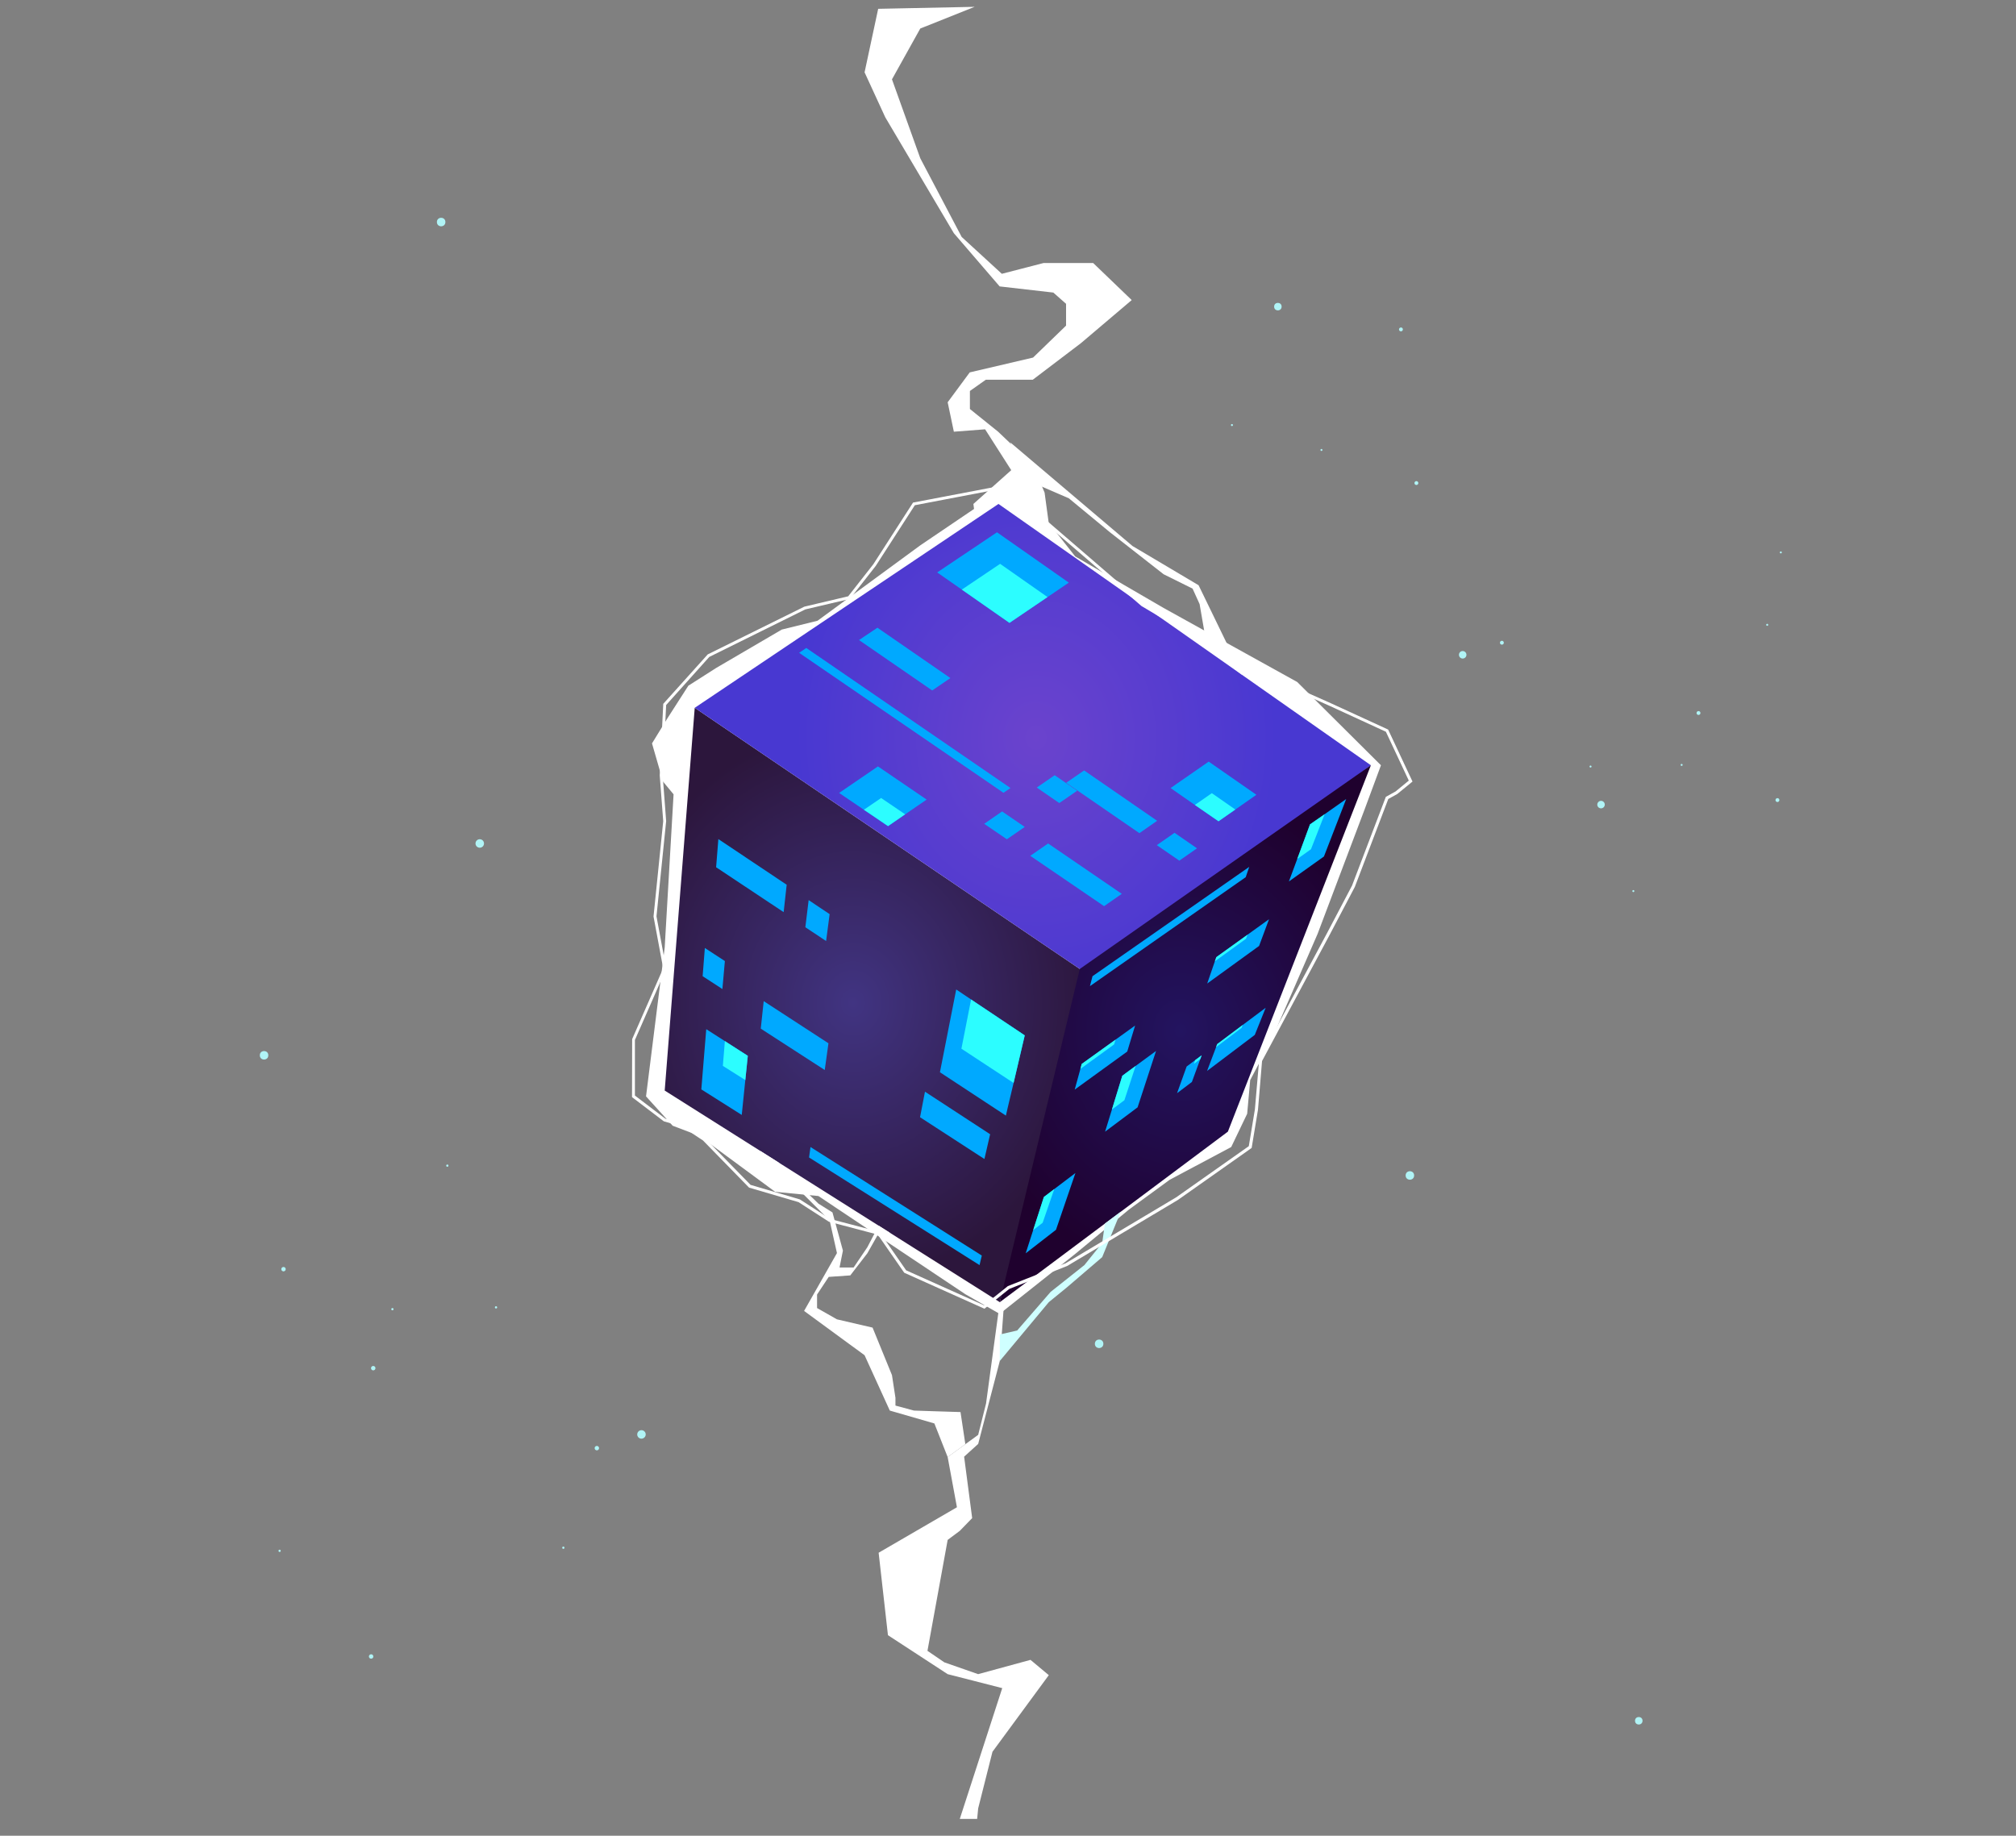 <?xml version="1.0" encoding="utf-8"?>
<!-- Generator: Adobe Illustrator 25.4.1, SVG Export Plug-In . SVG Version: 6.00 Build 0)  -->
<svg version="1.1" id="Layer_1" xmlns="http://www.w3.org/2000/svg" xmlns:xlink="http://www.w3.org/1999/xlink" x="0px" y="0px"
	 viewBox="0 0 4459.3 4060.9" style="enable-background:new 0 0 4459.3 4060.9;" xml:space="preserve">
<rect x="0" y="0" width="4459.3" height="4060.9" fill="#808080" stroke="none"/>
<style type="text/css">
	.st0{display:none;fill:#1B1725;}
	.st1{fill:#FFFFFF;}
	.st2{fill-rule:evenodd;clip-rule:evenodd;fill:url(#SVGID_1_);}
	.st3{fill-rule:evenodd;clip-rule:evenodd;fill:url(#SVGID_00000013880365585689857930000007258187149790797224_);}
	.st4{fill-rule:evenodd;clip-rule:evenodd;fill:url(#SVGID_00000095321566588943265720000017055737069618847407_);}
	.st5{fill:#00A9FF;}
	.st6{fill:#2CFDFF;}
	.st7{fill:#CFFFFF;}
	.st8{fill:#B0F4F6;}
</style>
<g>
	<g id="Layer_1_00000052106087830008844080000014422026631205445282_">
		<rect class="st0" width="4459.3" height="4060.9">
                <animate id="hg0" begin="0;hg0.end" dur="8s"
                attributeName="visibility" from="hide" to="hide"/>
		</rect>
		
		<polygon class="st1" points="2123,4023.7 2216.9,3734.4 2096.2,3703.5 1964.1,3617.3 1943.5,3434.9 2116.7,3334.3 2096.2,3223.3 
			2163.7,3174.1 2181.1,3104.7 2211.5,2880.6 2221.7,2872 2211.5,3010.7 2163.7,3194.2 2132.6,3222.4 2150.4,3358.3 2123,3386.5 
			2096.2,3406.5 2051.5,3651.9 2088.9,3677.4 2163.6,3703.5 2279.4,3671.9 2319.9,3705.7 2195.3,3875.2 2163.7,4000.3 
			2161.4,4023.7 		"/>
		<polygon class="st1" points="2157.5,1149 2153.1,1114.8 2236.8,1040.1 2179,949.7 2109.9,955 2096.2,889.9 2145,823.8 2285.1,791 
			2358.1,720.3 2358.1,672.1 2329.9,647.2 2211.2,633.6 2109.9,515.9 1958.2,259.5 1912.4,160 1942.5,19.5 2155.9,15.1 2035.6,63.1 
			1973,175.5 2035.6,350.1 2127.2,524.2 2216,605.7 2308.1,581.9 2418.1,581.9 2503.3,663.8 2391,759.1 2284.5,840 2180.6,840 
			2145.4,864.9 2145.4,904.8 2207.8,955 2285.1,1028.6 2310.6,1089.8 2325.1,1196.6 2208.6,1114.8 		"/>
		<polygon class="st1" points="2207.8,1089.8 2035.6,1206.4 1808.3,1373.2 1729.3,1392.7 1584,1477.7 1522.6,1516.9 1475.9,1589.6 
			1442.2,1644.5 1466.6,1729 1489.9,1757.2 1470.3,2095.7 1429,2425.4 1487.9,2490.3 1546.4,2512.5 1714.6,2636.5 1810.3,2645.8 
			2135.3,2863 2211.2,2906.5 2377.2,2774.8 2497.1,2675.8 2587.1,2610 2723.4,2537.4 2758.7,2463.8 2765.4,2389.3 2813,2299.2 
			2914.4,2066 3018.2,1791.2 3054.6,1692.9 2869.4,1508.7 2573.8,1344.9 2487.3,1294.6 2378.2,1230.8 2293.3,1122.9 		"/>
		
			<radialGradient id="SVGID_1_" cx="2043.556" cy="2174.061" r="611.952" gradientTransform="matrix(0.59 -0.73 -0.64 -0.68 2072.362 5188.608)" gradientUnits="userSpaceOnUse">
			<stop  offset="0" style="stop-color:#413482"/>
			<stop  offset="1" style="stop-color:#2C163C"/>
		</radialGradient>
		<polygon class="st2" points="2211.5,2880.6 1470.3,2412.5 1536.7,1565.8 2416.6,2162.6 		"/>
		
			<radialGradient id="SVGID_00000064323678851702309040000004725486982362177664_" cx="2792.975" cy="2231.947" r="610.115" gradientTransform="matrix(0.59 -0.73 -0.64 -0.68 2072.362 5188.608)" gradientUnits="userSpaceOnUse">
			<stop  offset="0" style="stop-color:#6B43CD"/>
			<stop  offset="1" style="stop-color:#4838D1"/>
		</radialGradient>
		
			<polygon style="fill-rule:evenodd;clip-rule:evenodd;fill:url(#SVGID_00000064323678851702309040000004725486982362177664_);" points="
			1536.7,1565.8 2208.6,1114.8 3032.3,1692.9 2416.6,2162.6 		"/>
		
			<radialGradient id="SVGID_00000001623368267337436280000000987201559963142032_" cx="2639.915" cy="1884.291" r="538.164" gradientTransform="matrix(0.83 0.28 0.24 -0.96 -31.754 3349.968)" gradientUnits="userSpaceOnUse">
			<stop  offset="0" style="stop-color:#231460"/>
			<stop  offset="1" style="stop-color:#1F012E"/>
		</radialGradient>
		
			<polygon style="fill-rule:evenodd;clip-rule:evenodd;fill:url(#SVGID_00000001623368267337436280000000987201559963142032_);" points="
			3032.3,1692.9 2716,2503.4 2211.5,2880.6 2388.4,2143.5 		"/>
		<polygon class="st5" points="2219.6,1753.8 1767.6,1444.1 1783.5,1433.4 2235.1,1743.2 		"/>
		<polygon class="st5" points="2062,1527.4 1900.1,1415.9 1940.8,1388.6 2102.2,1500 		"/>
		<polygon class="st5" points="2364.2,1288.9 2317.1,1320.8 2232.9,1377.9 2127.5,1304.3 2073,1266.3 2205.3,1177.5 		"/>
		<polygon class="st5" points="2049.7,1768.8 2002.2,1801.4 1964.3,1827.5 1910.9,1791.3 1856.1,1754.1 1942,1695.4 		"/>
		<polygon class="st5" points="2779.1,1758.2 2732.5,1790.8 2695.3,1816.8 2643,1780.7 2589.3,1743.3 2673.6,1684.8 		"/>
		<polygon class="st5" points="2520.3,1843.1 2358.4,1731.6 2398,1704.3 2559.5,1815.7 		"/>
		<polygon class="st5" points="2442.2,2004.6 2278.9,1893.2 2318.4,1865.9 2481.3,1977.3 		"/>
		<polygon class="st5" points="2608.6,1903.9 2558.8,1869.6 2598,1842.3 2647.7,1876.6 		"/>
		<polygon class="st5" points="2343.1,1776.5 2293.3,1742.2 2332.9,1714.9 2382.7,1749.2 		"/>
		<polygon class="st5" points="2227.2,1856.6 2177,1822.4 2216.6,1795 2266.7,1829.3 		"/>
		<polygon id="rec1" class="st6 hg" points="2317.1,1320.8 2232.9,1377.9 2127.5,1304.3 2212.2,1247.3">
			<animate id="hg1" attributeName="opacity" values="0;1;0" dur="2s" begin="hg0.begin;hg0.end" repeatCount="indefinite"/>
		</polygon>
		<polygon id="rec2" class="st6 hg" points="2002.2,1801.4 1964.3,1827.5 1910.9,1791.3 1949,1765.3">
			<animate id="hg2" attributeName="opacity" values="0;1;0" dur="2s" begin="hg0.begin+1s;hg0.end+1s" repeatCount="indefinite"/>
		</polygon>
		<polygon id="rec4" class="st6 hg" points="2732.5,1790.8 2695.3,1816.8 2643,1780.7 2680.5,1754.6">
			<animate id="hg3" attributeName="opacity" values="0;1;0" dur="2s" begin="hg0.begin+2s;hg0.end+2s" repeatCount="indefinite"/>
		</polygon>
		<polygon class="st5" points="1792.8,2537.4 2171.7,2777.5 2166.7,2798.6 1789.6,2560.5 		"/>
		<polygon class="st5" points="2046,2415 2190.1,2509.1 2177.5,2563.9 2035.1,2471.5 		"/>
		<polygon class="st5" points="2266.7,2290.4 2242,2395.7 2228.8,2451.3 2225,2467.9 2090.2,2379.3 2079.1,2372 2115.1,2188.9 
			2148,2211 		"/>
		<polygon class="st5" points="1654.1,2335.6 1648.6,2389.3 1640.7,2466.4 1551.3,2409.9 1562.2,2276.7 1603.4,2303.1 		"/>
		<polygon class="st5" points="1832.5,2307.9 1824.3,2367 1701.3,2287.5 1682.8,2275.5 1683.2,2271.6 1689.3,2214.7 		"/>
		<polygon class="st5" points="1589,1856.2 1740.1,1957.2 1733.4,2017.8 1584,1918.5 		"/>
		<polygon class="st5" points="1559.1,2097.1 1603.4,2126 1597.9,2187.9 1554.2,2159.5 		"/>
		<polygon class="st5" points="1788.7,1991.2 1835.1,2022.2 1827.3,2081.7 1781.4,2051.2 		"/>
		<polygon id="rec3" class="st6 hg" points="2266.7,2290.4 2242,2395.7 2126.6,2319.9 2148,2211">
			<animate id="hg4" attributeName="opacity" values="0;1;0" dur="2s" begin="hg0.begin+3s;hg0.end+3s" repeatCount="indefinite"/>
		</polygon>
		<polygon id="rec8" class="st6 hg" points="1603.4,2303.1 1654.1,2335.6 1648.6,2389.3 1598.9,2357.9">
			<animate id="hg5" attributeName="opacity" values="0;1;0" dur="2s" begin="hg0.begin+4s;hg0.end+4s" repeatCount="indefinite"/>
		</polygon>
		<polygon class="st5" points="2755.5,1940.4 2410.9,2181.5 2416.6,2159.5 2763.2,1917.7 		"/>
		<polygon class="st5" points="2510.8,2268.7 2493.4,2326.2 2377.2,2410.4 2389.8,2364.6 2392.7,2353.6 2467.6,2299.8 		"/>
		<polygon class="st5" points="2378.8,2594.9 2335.8,2720.5 2268.8,2772.5 2285.3,2721.3 2309,2647.9 2332,2630.4 		"/>
		<polygon class="st5" points="2557.1,2324.9 2516.3,2449.6 2444.4,2503.4 2459.5,2454.5 2482.5,2379.7 2512,2358 		"/>
		<polygon class="st5" points="2977.7,1767.6 2928.5,1894.7 2851,1949.9 2869.4,1900.3 2897.7,1823.6 2930.1,1801.1 		"/>
		<polygon class="st5" points="2807,2033.5 2785,2092.6 2670.3,2175.7 2687.2,2126.6 2690.5,2117.3 2759.5,2067.7 		"/>
		<polygon class="st5" points="2799.6,2229.4 2775.5,2289.4 2670,2369.1 2689.9,2316.5 2692.3,2309.8 2748.8,2267.4 		"/>
		<polygon class="st5" points="2658,2334.5 2655,2342.8 2636.4,2393.5 2603.6,2418.3 2624.8,2359.3 2643.9,2345 		"/>
		<polygon class="st6" points="2467.6,2299.8 2464.4,2310.4 2389.8,2364.6 2392.7,2353.6 		"/>
		<polygon id="rec6" class="st6 hg" points="2332,2630.4 2306.3,2705 2285.3,2721.3 2309,2647.9">
			 <animate id="hg6" attributeName="opacity" values="0;1;0" dur="4s" begin="hg0.begin+5s;hg0.end+5s" repeatCount="indefinite"/>
		</polygon>
		<polygon class="st6 hg" points="2512,2358 2487.1,2433.9 2459.5,2454.5 2482.5,2379.7 		"/>
		<polygon id="rec7" class="st6 hg" points="2930.1,1801.1 2899.8,1878.7 2869.4,1900.3 2897.7,1823.6 ">
			 <animate id="hg7" attributeName="opacity" values="0;1;0" dur="4s" begin="hg0.begin+6s;hg0.end+6s" repeatCount="indefinite"/>
		</polygon>
		<polygon class="st6" points="2759.5,2067.7 2756.1,2076.7 2687.2,2126.6 2690.5,2117.3 		"/>
		<polygon class="st6" points="2643.9,2345 2658,2334.5 2655,2342.8 2640.8,2353.5 		"/>
		<polygon class="st6" points="2748.8,2267.4 2746.3,2273.8 2689.9,2316.5 2692.3,2309.8 		"/>
		<polygon class="st1" points="2096.2,3223.3 2066.8,3148.9 1968.2,3120.4 1912.4,2998 1778.6,2900 1851.3,2772 1835.1,2699.9 
			1680.3,2545.1 1722.2,2571.6 1740.6,2594.9 1810.3,2662.6 1841.4,2682.1 1864.5,2766.5 1857,2803.9 1888.2,2803.9 1918.5,2759.1 
			1943.5,2711.3 1968.2,2726.9 1943.5,2728.3 1918.5,2772.5 1880.8,2821.4 1833.1,2824.7 1807.3,2863.7 1807.3,2893.6 
			1851.3,2918.6 1930.1,2936.9 1973,3042 1980.7,3092.2 1980.7,3109.4 2021.6,3120.4 2066.8,3121.9 2124.6,3123.7 2135.3,3194.8 		
			"/>
		<polygon class="st7" points="2211.5,3010.7 2319.9,2880.6 2359.8,2848 2438,2781 2479,2680.6 2444,2706.7 2438,2749.6 
			2398.6,2798.6 2323.9,2857.9 2249.9,2943.3 2211.5,2952.1 		"/>
		<polygon class="st1" points="2234.7,978.6 2505.1,1207.9 2651.2,1294.6 2747.5,1493 2670.2,1433.4 2653.5,1336.4 2637.9,1302.1 
			2573.8,1270.3 2455.2,1177.5 2364.2,1102.3 2305.2,1076.8 2257.8,1028.6 		"/>
		<path class="st1" d="M2177.5,2895.1l-177.4-79.6l-58.6-84.4l-108.1-28.5l-67.1-43.3l-109.4-32.1l-0.6-0.6L1555.1,2523l-46.1-30.5
			l-40.7-12l-70.3-53.5l0.3-128.3l68.6-156.6l-21.3-114.5v-0.5l21.4-210.6l-7.7-101.3l7.8-158.2l98.4-109.4l213.7-105.6l97-22.9
			l55.5-70.8l87.9-136.5l203.1-38.8l34.9,26.7l35.4,32.8l235.8,203.1L2767,1477l176.2,78.4l127.3,58.5l53.9,115l-33.6,27.5l-20,11.1
			l-74,194.5l-55.4,105.5l-149.8,279.7l-9,107.6l-14,84.6l-1.1,0.8l-162.1,114.3l-245,146.1l-127.9,50.7L2177.5,2895.1z
			 M2004.4,2810.2l172,77.2l52.9-42.3l127.9-50.6l244.3-145.7l160.8-113.3l13.5-81.6l9.4-109.3l150.1-280.3l55.3-105.1l74.8-196.4
			l21.6-12l29.2-24l-50.7-108.1l-125-57.5l-176.5-78.6l-239-141.9l-236.4-203.4l-35.3-32.7l-32.3-24.7l-197.4,37.7l-86.6,134.4
			l-57.1,72.9l-98.6,23.2l-212.4,105.1l-95.4,106.4l-7.7,155.4l7.7,101.4l-21.4,210.7l21.5,115.6l-69.2,157.9v122.9l67.2,51.1
			l40.5,11.8l47.1,31.3l101,103.4l109.1,32.2l67.1,43.3l109,28.6l0.7,1L2004.4,2810.2z"/>
		<path class="st8" d="M3541.4,1771.6c4.6,0,8.3,3.7,8.3,8.3c0,4.6-3.7,8.3-8.3,8.3c-4.6,0-8.3-3.7-8.3-8.3
			C3533.2,1775.3,3536.9,1771.6,3541.4,1771.6L3541.4,1771.6z"/>
		<circle id="circle2" class="st8 hg" cx="3624.9" cy="3806.6" r="8.3">
		  <animate id="hg1" attributeName="opacity" values="0;1;0" dur="2s" begin="hg0.begin+7s;hg0.end+7s" repeatCount="indefinite"/>
		</circle>
		<path id="circle5" class="st8 hg" d="M3235.4,1440.2c4.6,0,8.3,3.7,8.3,8.3s-3.7,8.3-8.3,8.3c-4.6,0-8.3-3.7-8.3-8.3c0,0,0,0,0,0
			C3227.1,1443.9,3230.8,1440.2,3235.4,1440.2C3235.4,1440.2,3235.4,1440.2,3235.4,1440.2z">
			<animate id="hg2" attributeName="opacity" values="0;1;0" dur="2s" begin="hg0.begin+8s;hg0.end+8s" repeatCount="indefinite"/>
		</path>
		<circle id="circle6" class="st8 hg" cx="2826.6" cy="678.3" r="8.3">
			<animate id="hg1" attributeName="opacity" values="0;1;0" dur="2s" begin="hg0.begin+9s;hg0.end+9s" repeatCount="indefinite"/>
		</circle>
		<path class="st8" d="M2923,993.2c1.2,0,2.2,1,2.2,2.2c0,1.2-1,2.2-2.2,2.2c-1.2,0-2.2-1-2.2-2.2c0,0,0,0,0,0
			C2920.8,994.2,2921.7,993.2,2923,993.2C2922.9,993.2,2923,993.2,2923,993.2z"/>
		<path class="st8" d="M3518.2,1693.5c1.2,0,2.2,1,2.2,2.2c0,1.2-1,2.2-2.2,2.2c-1.2,0-2.2-1-2.2-2.2v0
			C3516,1694.4,3517,1693.5,3518.2,1693.5z"/>
		<circle class="st8 hg" cx="2725" cy="940.3" r="2.2">
			<animate id="hg1" attributeName="opacity" values="0;1;0" dur="2s" begin="hg0.begin+10s;hg0.end+10s" repeatCount="indefinite"/>
		</circle>
		<path class="st8" d="M3719.7,1689.9c1.2,0,2.2,1,2.2,2.2c0,1.2-1,2.2-2.2,2.2c-1.2,0-2.2-1-2.2-2.2c0,0,0,0,0,0
			C3717.6,1690.9,3718.5,1689.9,3719.7,1689.9z"/>
		<path class="st8" d="M3612.9,1969c1.2,0,2.2,1,2.2,2.2c0,1.2-1,2.2-2.2,2.2s-2.2-1-2.2-2.2c0,0,0,0,0,0
			C3610.7,1970,3611.7,1969,3612.9,1969C3612.9,1969,3612.9,1969,3612.9,1969z"/>
		<path class="st8" d="M3939.1,1219.8c1.2,0,2.2,1,2.2,2.2c0,1.2-1,2.2-2.2,2.2c-1.2,0-2.2-1-2.2-2.2v0
			C3937,1220.8,3937.9,1219.8,3939.1,1219.8z"/>
		<circle class="st8 hg" cx="3909" cy="1382.2" r="2.2">
			<animate id="hg1" attributeName="opacity" values="0;1;0" dur="2s" begin="hg0.begin+11s;hg0.end+11s" repeatCount="indefinite"/>
		</circle>
		<path class="st8" d="M3757,1573c2.4,0,4.3,1.9,4.3,4.3s-1.9,4.3-4.3,4.3c-2.4,0-4.3-1.9-4.3-4.3S3754.6,1573,3757,1573L3757,1573z
			"/>
		<path class="st8" d="M3931.6,1765.6c2.4,0,4.3,1.9,4.3,4.3s-1.9,4.3-4.3,4.3c-2.4,0-4.3-1.9-4.3-4.3S3929.2,1765.6,3931.6,1765.6
			L3931.6,1765.6z"/>
		<path class="st8" d="M3133,1064.3c2.4,0,4.3,1.9,4.3,4.3s-1.9,4.3-4.3,4.3c-2.4,0-4.3-1.9-4.3-4.3S3130.6,1064.3,3133,1064.3
			L3133,1064.3z"/>
		<path class="st8" d="M3322.1,1417.5c2.4,0,4.3,1.9,4.3,4.3c0,2.4-1.9,4.3-4.3,4.3c-2.4,0-4.3-1.9-4.3-4.3c0,0,0,0,0,0
			C3317.8,1419.4,3319.7,1417.5,3322.1,1417.5z"/>
		<path class="st8" d="M3098.8,724.4c2.4,0,4.3,1.9,4.3,4.3c0,2.4-1.9,4.3-4.3,4.3s-4.3-1.9-4.3-4.3c0,0,0,0,0,0
			C3094.5,726.4,3096.5,724.5,3098.8,724.4z"/>
		<circle class="st8 hg" cx="584.1" cy="2334.5" r="9.4">
		<animate id="hg1" attributeName="opacity" values="0;1;0" dur="2s" begin="hg0.begin+12s;hg0.end+12s" repeatCount="indefinite"/>
		</circle>
		<circle class="st8 hg" cx="2431.2" cy="2972.7" r="9.4">
			<animate id="hg1" attributeName="opacity" values="0;1;0" dur="2s" begin="hg0.begin+13s;hg0.end+13s" repeatCount="indefinite"/>
		</circle>
		<path id="circle1" class="st8 hg" d="M1061.2,1875.3c-5.2,0-9.4-4.2-9.4-9.4c0-5.2,4.2-9.4,9.4-9.4c5.2,0,9.4,4.2,9.4,9.4
			c0,0,0,0,0,0C1070.6,1871.1,1066.4,1875.3,1061.2,1875.3L1061.2,1875.3z">
			<animate id="hg1" attributeName="opacity" values="0;1;0" dur="2s" begin="hg0.begin+14s;hg0.end+14s" repeatCount="indefinite"/>
		</path>	
		<circle id="cicle4" class="st8 hg" cx="975.8" cy="491.2" r="9.4">
			<animate id="hg1" attributeName="opacity" values="0;1;0" dur="2s" begin="hg0.begin+15s;hg0.end+15s" repeatCount="indefinite"/>
		</circle>
		<path id="circle3" class="st8 hg" d="M1418.9,3182.6c-5.2,0-9.4-4.2-9.4-9.4c0-5.2,4.2-9.4,9.4-9.4c5.2,0,9.4,4.2,9.4,9.4
			c0,0,0,0,0,0C1428.3,3178.3,1424.1,3182.5,1418.9,3182.6C1418.9,3182.6,1418.9,3182.6,1418.9,3182.6z">
			<animate id="hg1" attributeName="opacity" values="0;1;0" dur="2s" begin="hg0.begin+16s;hg0.end+16s" repeatCount="indefinite"/>
		</path>
		<circle id="circle7" class="st8 hg" cx="3118.6" cy="2600.3" r="9.4">
		<animate id="hg1" attributeName="opacity" values="0;1;0" dur="2s" begin="hg0.begin+17s;hg0.end+17s" repeatCount="indefinite"/>
		</circle>
		<path class="st8" d="M1097.2,2894.6c-1.4,0-2.5-1.1-2.5-2.5s1.1-2.5,2.5-2.5c1.4,0,2.5,1.1,2.5,2.5S1098.6,2894.6,1097.2,2894.6z"
			/>
		<circle class="st8 hg" cx="1246.1" cy="3423.8" r="2.5">
		<animate id="hg1" attributeName="opacity" values="0;1;0" dur="2s" begin="hg0.begin+18s;hg0.end+18s" repeatCount="indefinite"/>
		</circle>

		<path class="st8" d="M868,2898.6c-1.4,0-2.5-1.1-2.5-2.5c0-1.4,1.1-2.5,2.5-2.5c1.4,0,2.5,1.1,2.5,2.5
			C870.5,2897.5,869.3,2898.6,868,2898.6z"/>
		<path class="st8" d="M989.5,2581.1c-1.4,0-2.5-1.1-2.5-2.5c0-1.4,1.1-2.5,2.5-2.5s2.5,1.1,2.5,2.5
			C991.9,2580,990.8,2581.1,989.5,2581.1z"/>
		<path class="st8" d="M618.5,3433.2c-1.4,0-2.5-1.1-2.5-2.5s1.1-2.5,2.5-2.5s2.5,1.1,2.5,2.5S619.8,3433.2,618.5,3433.2z"/>
		<path class="st8" d="M825.6,3031.5c-2.7,0-4.9-2.2-4.9-4.9c0-2.7,2.2-4.9,4.9-4.9c2.7,0,4.9,2.2,4.9,4.9
			C830.6,3029.3,828.3,3031.5,825.6,3031.5z"/>
		<path class="st8" d="M627.1,2812.5c-2.7,0-4.9-2.2-4.9-4.9c0-2.7,2.2-4.9,4.9-4.9s4.9,2.2,4.9,4.9
			C632,2810.3,629.8,2812.5,627.1,2812.5z"/>
		<path class="st8" d="M1320.2,3208.4c-2.7,0-4.9-2.2-4.9-4.9c0-2.7,2.2-4.9,4.9-4.9s4.9,2.2,4.9,4.9
			C1325.1,3206.2,1323,3208.4,1320.2,3208.4C1320.2,3208.4,1320.2,3208.4,1320.2,3208.4z"/>
		<path class="st8" d="M820.9,3669.3c-2.7,0-4.9-2.2-4.9-4.9c0-2.7,2.2-4.9,4.9-4.9s4.9,2.2,4.9,4.9
			C825.9,3667.1,823.7,3669.3,820.9,3669.3z"/>
	</g>
</g>
</svg>
